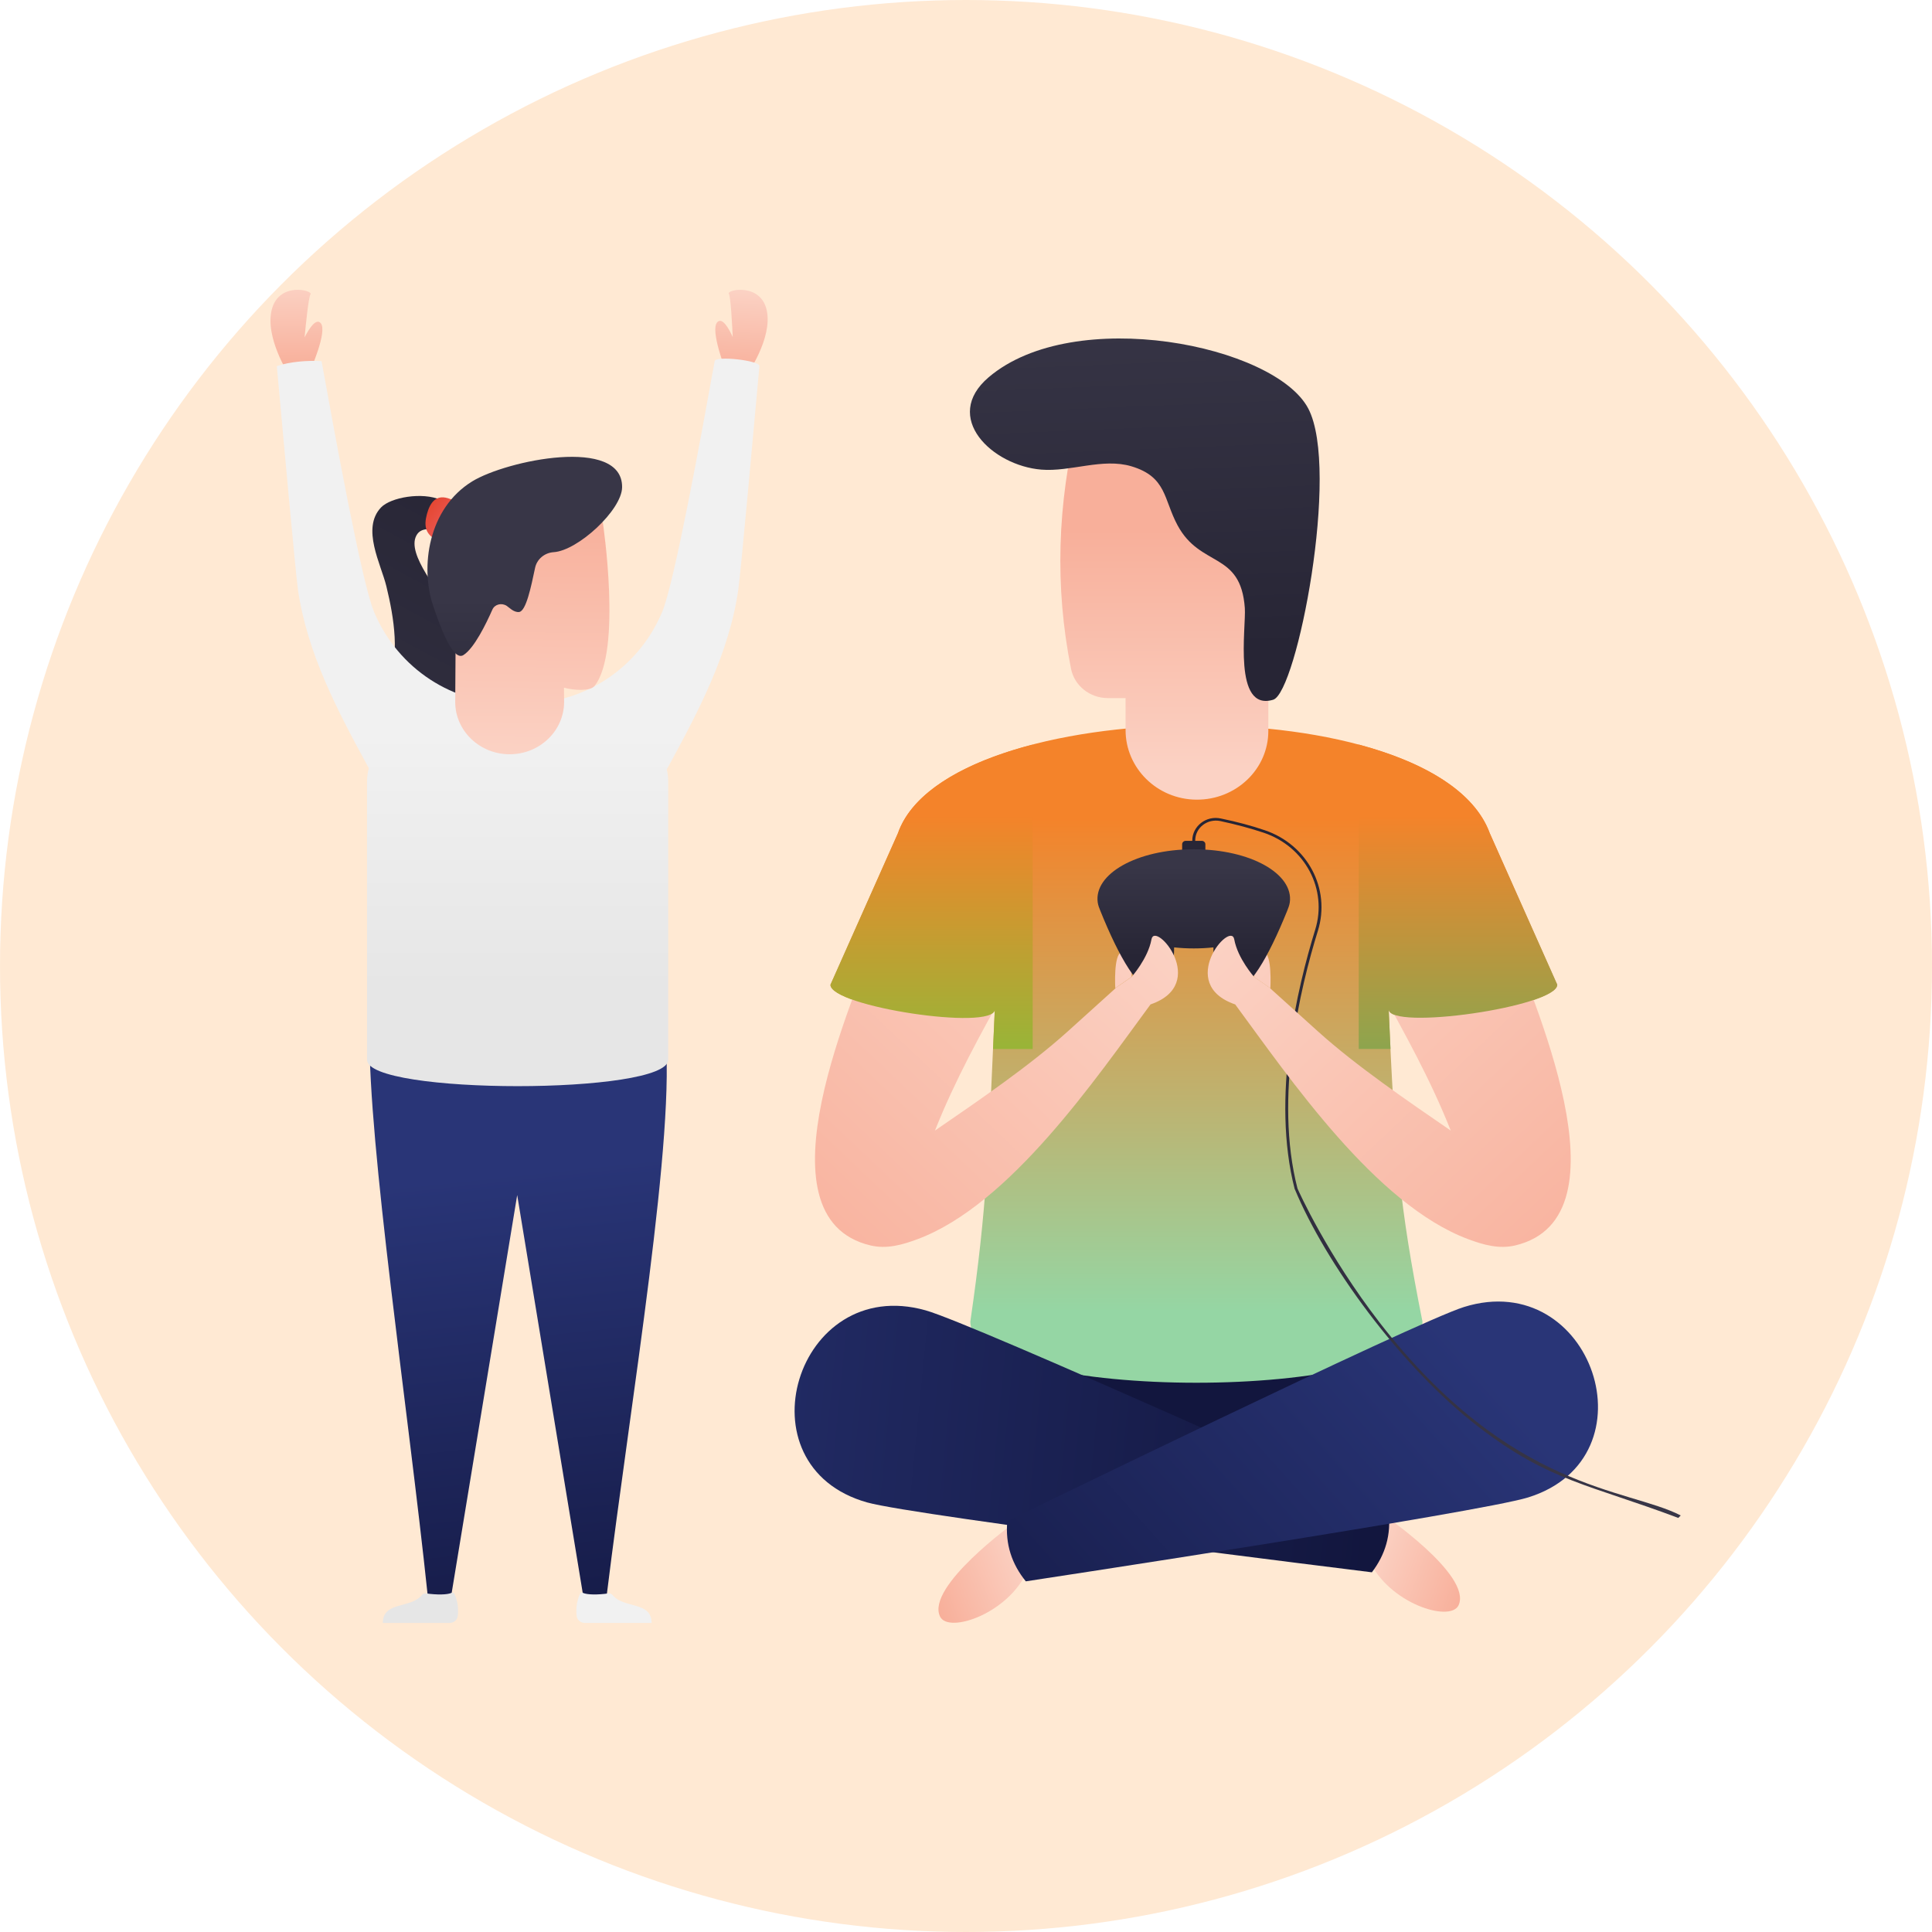 <svg width="50" height="50" viewBox="0 0 50 50" fill="none" xmlns="http://www.w3.org/2000/svg">
<circle cx="25" cy="25" r="25" fill="#FFD4A9" fill-opacity="0.51"/>
<path d="M33.836 33.195H27.959C27.097 33.958 26.557 35.051 26.557 36.266C26.557 36.89 26.699 37.482 26.955 38.013H34.84C35.096 37.482 35.238 36.89 35.238 36.266C35.238 35.051 34.698 33.958 33.836 33.195Z" fill="url(#paint0_linear_661_18862)"/>
<path d="M40.301 25.484C40.301 26.052 35.938 26.685 35.938 26.117C36.095 29.736 36.214 31.198 36.813 34.202C36.813 36.313 25.112 36.313 25.112 34.202C25.55 31.199 25.581 29.745 25.745 26.131C25.692 26.685 21.492 26.048 21.492 25.484L23.238 21.565C24.504 17.923 37.163 17.753 38.555 21.565L40.301 25.484Z" fill="url(#paint1_linear_661_18862)"/>
<path d="M35.43 40.367C35.931 41.498 37.541 42.001 37.749 41.541C38.101 40.758 35.756 39.168 35.756 39.168L35.43 40.367Z" fill="url(#paint2_linear_661_18862)"/>
<path d="M22.442 38.883C23.703 39.237 35.504 40.691 35.504 40.691C35.85 40.237 36.009 39.718 35.935 39.12C35.935 39.12 25.208 34.263 23.953 33.911C20.607 32.971 19.096 37.943 22.442 38.883Z" fill="url(#paint3_linear_661_18862)"/>
<path d="M26.611 40.599C26.145 41.745 24.55 42.292 24.329 41.837C23.953 41.065 26.248 39.41 26.248 39.41L26.611 40.599Z" fill="url(#paint4_linear_661_18862)"/>
<path d="M39.549 38.753C38.299 39.142 26.548 40.925 26.548 40.925C26.188 40.481 26.013 39.967 26.069 39.366C26.069 39.366 36.645 34.212 37.888 33.825C41.205 32.792 42.865 37.72 39.549 38.753Z" fill="url(#paint5_linear_661_18862)"/>
<path d="M29.284 25.282C29.284 25.282 29.333 24.568 29.025 24.644C28.813 24.697 28.863 25.573 28.863 25.573" fill="url(#paint6_linear_661_18862)"/>
<path d="M32.824 16.22V18.92C32.824 19.41 32.617 19.854 32.283 20.175C31.944 20.501 31.474 20.701 30.956 20.695C29.94 20.684 29.13 19.874 29.13 18.897V18.066H28.669C28.204 18.066 27.806 17.747 27.718 17.307C27.294 15.186 27.362 13.043 27.89 10.879H32.365L32.824 16.22Z" fill="url(#paint7_linear_661_18862)"/>
<path d="M32.95 18.109C31.902 18.426 32.252 16.231 32.216 15.736C32.109 14.258 31.07 14.702 30.474 13.593C30.111 12.917 30.196 12.342 29.282 12.068C28.535 11.845 27.704 12.216 26.95 12.154C25.678 12.05 24.369 10.8 25.586 9.764C27.797 7.882 33 8.931 33.859 10.575C34.688 12.162 33.562 17.924 32.95 18.109Z" fill="url(#paint8_linear_661_18862)"/>
<path d="M43.497 39.22C42.126 38.51 39.096 38.598 35.713 34.239C34.347 32.473 33.61 30.831 33.579 30.758C32.971 28.404 33.648 25.567 34.108 24.086C34.443 23 33.838 21.859 32.731 21.486C32.389 21.369 32.008 21.267 31.598 21.183C31.214 21.098 30.856 21.384 30.856 21.753V21.761H30.685C30.636 21.761 30.594 21.801 30.594 21.848V22.093H31.195V21.848C31.195 21.801 31.153 21.761 31.103 21.761H30.932V21.753C30.932 21.42 31.248 21.18 31.583 21.249C31.989 21.336 32.37 21.439 32.708 21.552C33.777 21.914 34.363 23.018 34.036 24.064C33.575 25.555 32.895 28.407 33.507 30.776L33.511 30.78C34.299 32.672 36.227 35.366 38.28 36.94C40.101 38.337 41.13 38.417 43.434 39.284C43.455 39.263 43.476 39.242 43.497 39.22Z" fill="url(#paint9_linear_661_18862)"/>
<path d="M32.456 25.284C32.456 25.284 32.407 24.57 32.715 24.646C32.927 24.699 32.877 25.575 32.877 25.575" fill="url(#paint10_linear_661_18862)"/>
<path d="M33.38 23.354C33.369 23.43 33.34 23.503 33.311 23.575C32.82 24.788 32.314 25.659 31.891 25.659C31.582 25.659 31.405 25.216 31.403 24.518C31.239 24.536 31.069 24.545 30.894 24.545C30.72 24.545 30.55 24.536 30.386 24.518C30.384 25.216 30.207 25.659 29.898 25.659C29.475 25.659 28.968 24.788 28.478 23.575C28.448 23.503 28.42 23.43 28.409 23.354C28.306 22.62 29.416 21.979 30.894 21.979C32.373 21.979 33.482 22.62 33.38 23.354Z" fill="url(#paint11_linear_661_18862)"/>
<path d="M31.962 25.993L31.965 25.992C33.376 27.905 35.601 31.176 37.995 32.069C38.389 32.216 38.791 32.331 39.212 32.232C42.274 31.507 39.575 25.698 39.05 24.182C37.928 24.633 36.806 25.083 35.684 25.534C36.358 26.744 37.037 27.973 37.545 29.259C36.428 28.491 35.111 27.596 34.111 26.695L32.873 25.578L32.879 25.575L32.458 25.284C32.458 25.284 32.032 24.808 31.942 24.31C31.852 23.812 30.431 25.463 31.962 25.993Z" fill="url(#paint12_linear_661_18862)"/>
<path d="M38.556 21.565C38.161 20.483 36.857 19.721 35.164 19.27V27.147H35.986C35.97 26.823 35.955 26.481 35.939 26.117C35.939 26.685 40.302 26.052 40.302 25.484L38.556 21.565Z" fill="url(#paint13_linear_661_18862)"/>
<path d="M29.779 25.993L29.777 25.992C28.366 27.905 26.141 31.176 23.747 32.069C23.353 32.216 22.951 32.331 22.53 32.232C19.468 31.507 22.167 25.698 22.692 24.182C23.814 24.633 24.936 25.083 26.058 25.534C25.384 26.744 24.705 27.973 24.197 29.259C25.314 28.491 26.631 27.596 27.631 26.695L28.868 25.578L28.863 25.575L29.284 25.284C29.284 25.284 29.71 24.808 29.8 24.31C29.89 23.812 31.311 25.463 29.779 25.993Z" fill="url(#paint14_linear_661_18862)"/>
<path d="M26.726 27.149V19.27C24.963 19.727 23.61 20.497 23.238 21.566L21.492 25.486C21.492 26.049 25.692 26.686 25.745 26.132C25.729 26.491 25.714 26.829 25.7 27.149H26.726Z" fill="url(#paint15_linear_661_18862)"/>
<path d="M19.323 9.708L18.785 9.596C18.785 9.596 18.37 8.544 18.563 8.338C18.694 8.198 18.866 8.508 18.963 8.722C18.948 8.389 18.91 7.679 18.862 7.601C18.799 7.5 19.689 7.307 19.844 8.035C19.998 8.764 19.323 9.708 19.323 9.708Z" fill="url(#paint16_linear_661_18862)"/>
<path d="M7.477 9.699L8.02 9.611C8.02 9.611 8.483 8.578 8.301 8.364C8.177 8.218 7.99 8.521 7.883 8.73C7.914 8.398 7.985 7.691 8.036 7.615C8.104 7.516 7.224 7.285 7.035 8.006C6.847 8.727 7.477 9.699 7.477 9.699Z" fill="url(#paint17_linear_661_18862)"/>
<path d="M17.207 26.707C17.511 29.255 16.321 36.241 15.701 41.291L15.095 41.311L13.385 30.928L11.675 41.311L11.069 41.291C10.552 36.385 9.531 29.648 9.563 26.707H17.207Z" fill="url(#paint18_linear_661_18862)"/>
<path d="M11.847 41.821C11.835 41.923 11.745 42.001 11.637 42.001H9.908C9.908 41.434 10.629 41.639 10.918 41.279C10.944 41.248 10.986 41.231 11.027 41.237C11.305 41.277 11.578 41.274 11.684 41.223C11.712 41.209 11.746 41.22 11.759 41.247C11.861 41.461 11.864 41.676 11.847 41.821Z" fill="url(#paint19_linear_661_18862)"/>
<path d="M14.924 41.821C14.935 41.923 15.026 42.001 15.134 42.001H16.863C16.863 41.434 16.142 41.639 15.853 41.279C15.827 41.248 15.785 41.231 15.744 41.237C15.466 41.277 15.193 41.274 15.086 41.223C15.059 41.209 15.025 41.22 15.012 41.247C14.91 41.461 14.907 41.676 14.924 41.821Z" fill="url(#paint20_linear_661_18862)"/>
<path d="M11.585 15.783C11.432 15.343 10.503 14.354 10.778 13.855C10.893 13.645 11.148 13.688 11.367 13.723L11.408 12.939C10.934 12.725 10.11 12.871 9.862 13.132C9.345 13.673 9.861 14.602 9.999 15.172C10.201 16.002 10.358 16.976 10.028 17.772C9.74 18.465 9.683 19.008 9.909 19.802C11.505 19.75 12.556 18.569 11.585 15.783Z" fill="url(#paint21_linear_661_18862)"/>
<path d="M17.261 19.904C17.258 19.902 17.255 19.9 17.252 19.898C17.279 20.003 17.293 20.113 17.293 20.228V27.427C17.293 28.337 9.499 28.337 9.499 27.427V20.228C9.499 20.107 9.515 19.992 9.545 19.881C8.741 18.406 7.943 16.901 7.708 15.237C7.65 14.82 7.321 11.213 7.164 9.476C7.49 9.36 7.968 9.323 8.322 9.346C8.657 11.202 9.367 15.1 9.682 15.839C9.686 15.848 9.69 15.858 9.694 15.868C10.311 17.301 11.704 18.231 13.318 18.216C13.374 18.215 13.431 18.215 13.489 18.216C15.107 18.233 16.505 17.305 17.124 15.868C17.128 15.858 17.132 15.848 17.136 15.839C17.451 15.1 18.161 11.202 18.496 9.346C18.516 9.199 19.674 9.329 19.654 9.476C19.497 11.213 19.169 14.82 19.11 15.237C18.875 16.91 18.07 18.422 17.261 19.904Z" fill="url(#paint22_linear_661_18862)"/>
<path d="M15.386 17.753C15.273 17.894 14.85 17.868 14.596 17.797C14.598 17.887 14.599 18.007 14.599 18.166C14.598 18.914 13.968 19.52 13.19 19.52C12.41 19.52 11.778 18.91 11.781 18.16L11.797 15.711C11.797 15.711 13.857 12.093 15.602 13.528C15.602 13.528 16.103 16.86 15.386 17.753Z" fill="url(#paint23_linear_661_18862)"/>
<path d="M11.367 14.005C12.061 14.174 12.348 13.086 11.655 12.916C11.287 12.767 11.127 13.01 11.047 13.31C10.968 13.611 10.999 13.855 11.367 14.005Z" fill="url(#paint24_linear_661_18862)"/>
<path d="M16.1 12.61C16.094 13.2 14.953 14.251 14.33 14.29C14.093 14.305 13.895 14.471 13.848 14.696C13.743 15.192 13.614 15.822 13.432 15.839C13.293 15.851 13.177 15.72 13.113 15.679C12.982 15.595 12.805 15.637 12.743 15.776C12.581 16.143 12.272 16.779 11.992 16.954C11.716 17.126 11.381 16.182 11.213 15.689C10.869 14.675 11.078 13.16 12.221 12.458C13.11 11.913 16.114 11.287 16.1 12.61Z" fill="url(#paint25_linear_661_18862)"/>
<defs>
<linearGradient id="paint0_linear_661_18862" x1="30.898" y1="43.705" x2="30.898" y2="42.447" gradientUnits="userSpaceOnUse">
<stop stop-color="#293577"/>
<stop offset="0.989" stop-color="#12163E"/>
</linearGradient>
<linearGradient id="paint1_linear_661_18862" x1="30.897" y1="33.957" x2="30.897" y2="21.117" gradientUnits="userSpaceOnUse">
<stop stop-color="#95D6A4"/>
<stop offset="0.996" stop-color="#F4832A"/>
</linearGradient>
<linearGradient id="paint2_linear_661_18862" x1="35.536" y1="40.01" x2="38.059" y2="40.932" gradientUnits="userSpaceOnUse">
<stop stop-color="#FBD2C4"/>
<stop offset="0.996" stop-color="#F8AF9A"/>
</linearGradient>
<linearGradient id="paint3_linear_661_18862" x1="11.911" y1="35.658" x2="35.844" y2="38.006" gradientUnits="userSpaceOnUse">
<stop stop-color="#293577"/>
<stop offset="0.989" stop-color="#12163E"/>
</linearGradient>
<linearGradient id="paint4_linear_661_18862" x1="26.613" y1="40.331" x2="24.121" y2="41.328" gradientUnits="userSpaceOnUse">
<stop stop-color="#FBD2C4"/>
<stop offset="0.996" stop-color="#F8AF9A"/>
</linearGradient>
<linearGradient id="paint5_linear_661_18862" x1="37.946" y1="34.969" x2="24.08" y2="47.365" gradientUnits="userSpaceOnUse">
<stop stop-color="#293577"/>
<stop offset="0.989" stop-color="#12163E"/>
</linearGradient>
<linearGradient id="paint6_linear_661_18862" x1="30.197" y1="23.935" x2="20.828" y2="33.845" gradientUnits="userSpaceOnUse">
<stop stop-color="#FBD2C4"/>
<stop offset="0.996" stop-color="#F8AF9A"/>
</linearGradient>
<linearGradient id="paint7_linear_661_18862" x1="30.133" y1="20.019" x2="30.133" y2="13.694" gradientUnits="userSpaceOnUse">
<stop stop-color="#FBD2C4"/>
<stop offset="0.996" stop-color="#F8AF9A"/>
</linearGradient>
<linearGradient id="paint8_linear_661_18862" x1="29.576" y1="7.445" x2="29.965" y2="16.974" gradientUnits="userSpaceOnUse">
<stop stop-color="#383647"/>
<stop offset="0.993" stop-color="#272535"/>
</linearGradient>
<linearGradient id="paint9_linear_661_18862" x1="37.045" y1="39.284" x2="37.045" y2="21.168" gradientUnits="userSpaceOnUse">
<stop stop-color="#383647"/>
<stop offset="0.993" stop-color="#272535"/>
</linearGradient>
<linearGradient id="paint10_linear_661_18862" x1="31.542" y1="23.937" x2="40.912" y2="33.847" gradientUnits="userSpaceOnUse">
<stop stop-color="#FBD2C4"/>
<stop offset="0.996" stop-color="#F8AF9A"/>
</linearGradient>
<linearGradient id="paint11_linear_661_18862" x1="30.894" y1="22.418" x2="30.894" y2="24.773" gradientUnits="userSpaceOnUse">
<stop stop-color="#383647"/>
<stop offset="0.993" stop-color="#272535"/>
</linearGradient>
<linearGradient id="paint12_linear_661_18862" x1="32.721" y1="22.815" x2="42.262" y2="32.905" gradientUnits="userSpaceOnUse">
<stop stop-color="#FBD2C4"/>
<stop offset="0.996" stop-color="#F8AF9A"/>
</linearGradient>
<linearGradient id="paint13_linear_661_18862" x1="37.733" y1="33.615" x2="37.733" y2="21.064" gradientUnits="userSpaceOnUse">
<stop stop-color="#1FC974"/>
<stop offset="0.996" stop-color="#F4832A"/>
</linearGradient>
<linearGradient id="paint14_linear_661_18862" x1="29.02" y1="22.815" x2="19.48" y2="32.905" gradientUnits="userSpaceOnUse">
<stop stop-color="#FBD2C4"/>
<stop offset="0.996" stop-color="#F8AF9A"/>
</linearGradient>
<linearGradient id="paint15_linear_661_18862" x1="24.109" y1="33.616" x2="24.109" y2="21.066" gradientUnits="userSpaceOnUse">
<stop stop-color="#36EA46"/>
<stop offset="0.996" stop-color="#F4832A"/>
</linearGradient>
<linearGradient id="paint16_linear_661_18862" x1="19.242" y1="7.505" x2="19.127" y2="9.699" gradientUnits="userSpaceOnUse">
<stop stop-color="#FBD2C4"/>
<stop offset="0.996" stop-color="#F8AF9A"/>
</linearGradient>
<linearGradient id="paint17_linear_661_18862" x1="7.299" y1="7.349" x2="7.318" y2="9.546" gradientUnits="userSpaceOnUse">
<stop stop-color="#FBD2C4"/>
<stop offset="0.996" stop-color="#F8AF9A"/>
</linearGradient>
<linearGradient id="paint18_linear_661_18862" x1="13.693" y1="30.285" x2="15.205" y2="44.377" gradientUnits="userSpaceOnUse">
<stop stop-color="#293577"/>
<stop offset="0.989" stop-color="#12163E"/>
</linearGradient>
<linearGradient id="paint19_linear_661_18862" x1="11.128" y1="44.366" x2="11.179" y2="44.937" gradientUnits="userSpaceOnUse">
<stop offset="0.004" stop-color="#E6E6E6"/>
<stop offset="1" stop-color="#F1F1F1"/>
</linearGradient>
<linearGradient id="paint20_linear_661_18862" x1="36.374" y1="-169.868" x2="36.323" y2="-169.298" gradientUnits="userSpaceOnUse">
<stop offset="0.004" stop-color="#E6E6E6"/>
<stop offset="1" stop-color="#F1F1F1"/>
</linearGradient>
<linearGradient id="paint21_linear_661_18862" x1="6.05" y1="23.347" x2="12.293" y2="11.83" gradientUnits="userSpaceOnUse">
<stop stop-color="#383647"/>
<stop offset="0.993" stop-color="#272535"/>
</linearGradient>
<linearGradient id="paint22_linear_661_18862" x1="13.409" y1="25.579" x2="13.409" y2="18.965" gradientUnits="userSpaceOnUse">
<stop offset="0.004" stop-color="#E6E6E6"/>
<stop offset="1" stop-color="#F1F1F1"/>
</linearGradient>
<linearGradient id="paint23_linear_661_18862" x1="13.737" y1="19.527" x2="13.812" y2="13.18" gradientUnits="userSpaceOnUse">
<stop stop-color="#FBD2C4"/>
<stop offset="0.996" stop-color="#F8AF9A"/>
</linearGradient>
<linearGradient id="paint24_linear_661_18862" x1="11.675" y1="13.73" x2="10.809" y2="13.099" gradientUnits="userSpaceOnUse">
<stop stop-color="#ED5C5A"/>
<stop offset="0.993" stop-color="#E24127"/>
</linearGradient>
<linearGradient id="paint25_linear_661_18862" x1="13.581" y1="15.498" x2="13.581" y2="19.677" gradientUnits="userSpaceOnUse">
<stop stop-color="#383647"/>
<stop offset="0.993" stop-color="#272535"/>
</linearGradient>
</defs>
</svg>
